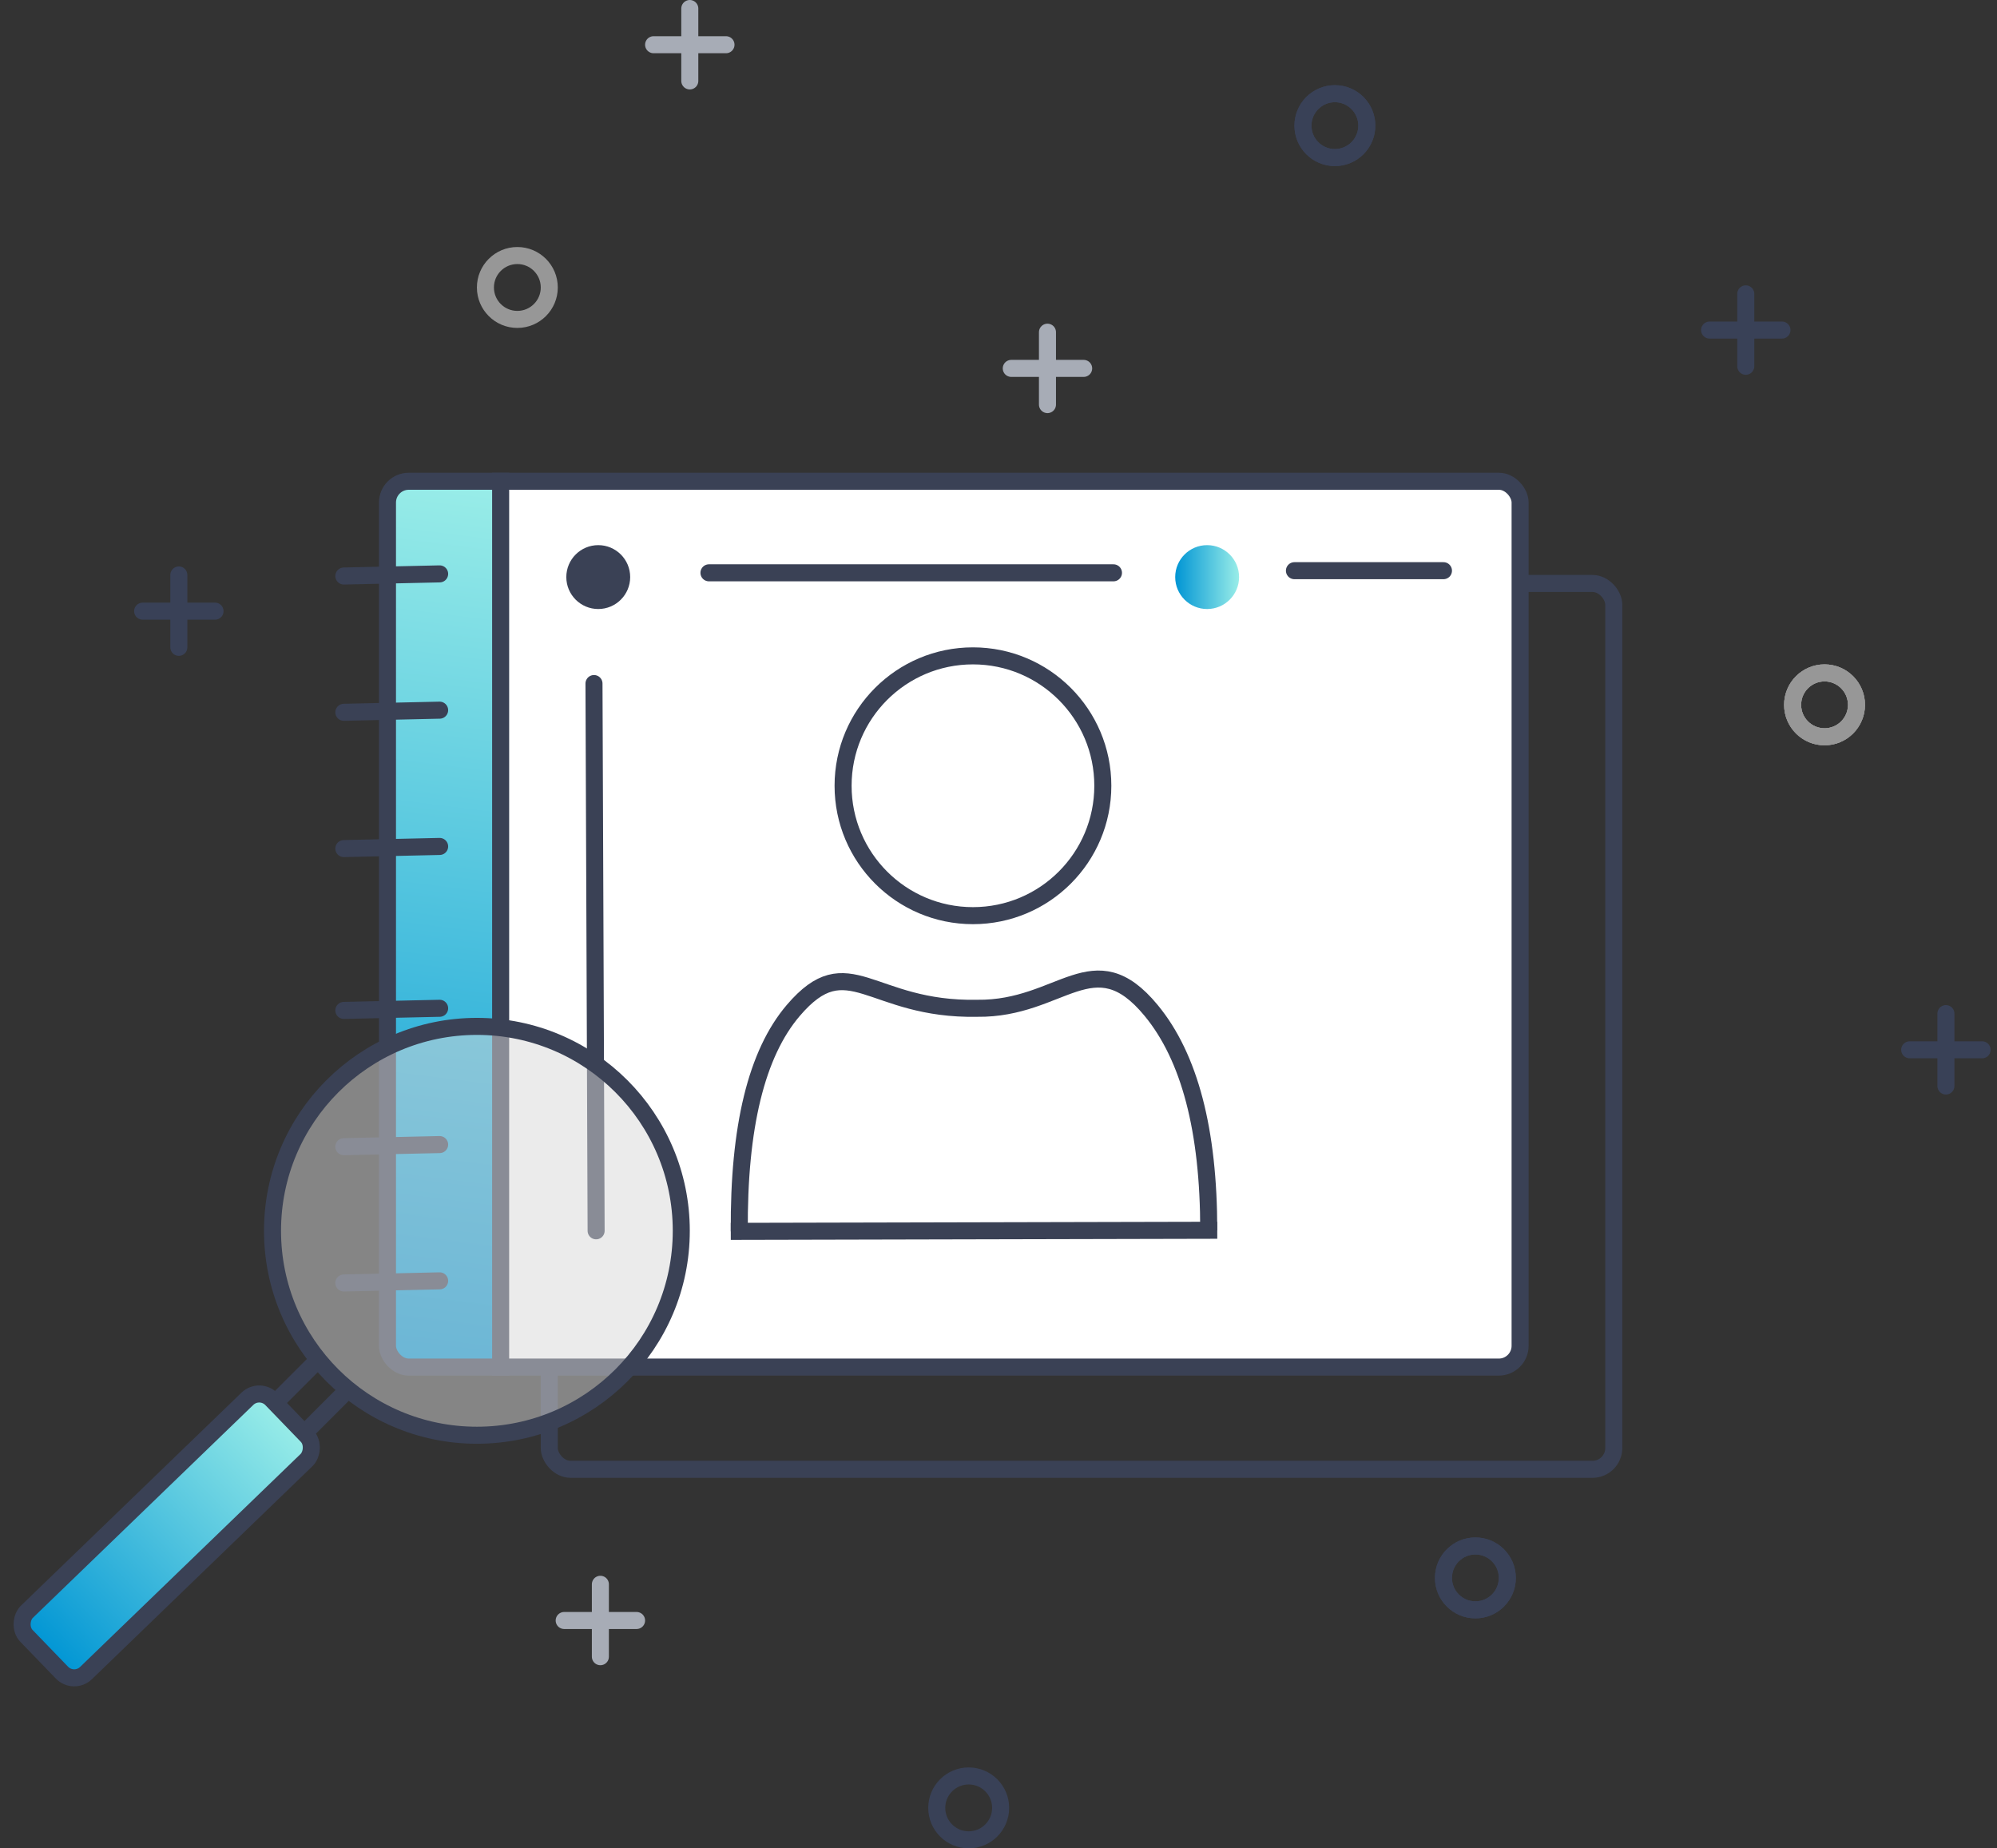 <?xml version="1.0" encoding="UTF-8"?>
<svg width="469px" height="434px" viewBox="0 0 469 434" version="1.1" xmlns="http://www.w3.org/2000/svg" xmlns:xlink="http://www.w3.org/1999/xlink">
    <rect x="0" y="0" width="469" height="434" fill="#333333" stroke="none"/>
    <title>Untitled</title>
    <defs>
        <linearGradient x1="50.789%" y1="0%" x2="49.211%" y2="100%" id="linearGradient-1">
            <stop stop-color="#99EDE8" offset="0%"></stop>
            <stop stop-color="#0095D4" offset="100%"></stop>
        </linearGradient>
        <linearGradient x1="0%" y1="50%" x2="100%" y2="50%" id="linearGradient-2">
            <stop stop-color="#0095D4" offset="0%"></stop>
            <stop stop-color="#99EDE8" offset="100%"></stop>
        </linearGradient>
        <linearGradient x1="50%" y1="0%" x2="50%" y2="100%" id="linearGradient-3">
            <stop stop-color="#99EDE8" offset="0%"></stop>
            <stop stop-color="#0095D4" offset="100%"></stop>
        </linearGradient>
    </defs>
    <g id="Page-1" stroke="none" stroke-width="1" fill="none" fill-rule="evenodd">
        <g id="Group-2" transform="translate(0.153, 1)">
            <rect id="Rectangle" stroke="#3A4155" stroke-width="4" x="128.847" y="136" width="250" height="208" rx="5"></rect>
            <rect id="Rectangle" fill="url(#linearGradient-1)" x="91.847" y="112" width="26" height="207"></rect>
            <rect id="Rectangle" fill="#FFFFFF" x="117.847" y="112" width="238" height="207"></rect>
            <line x1="41.847" y1="134" x2="41.847" y2="151" id="Line-5" stroke="#394157" stroke-width="4" stroke-linecap="round"></line>
            <line x1="41.847" y1="134" x2="41.847" y2="151" id="Line-5" stroke="#394157" stroke-width="4" stroke-linecap="round" transform="translate(41.847, 142.5) rotate(-90) translate(-41.847, -142.5) "></line>
            <circle id="Oval" stroke="#3A4155" stroke-width="4" cx="228.347" cy="183.5" r="30.5"></circle>
            <rect id="Rectangle" stroke="#3A4155" stroke-width="4" x="90.847" y="112" width="266" height="208" rx="5"></rect>
            <line x1="80.597" y1="134.25" x2="103.097" y2="133.75" id="Line" stroke="#3A4155" stroke-width="4" stroke-linecap="round"></line>
            <line x1="80.597" y1="300.25" x2="103.097" y2="299.75" id="Line" stroke="#3A4155" stroke-width="4" stroke-linecap="round"></line>
            <line x1="117.425" y1="110" x2="117.425" y2="322" id="Path" stroke="#3A4155" stroke-width="4"></line>
            <line x1="80.597" y1="166.25" x2="103.097" y2="165.75" id="Line" stroke="#3A4155" stroke-width="4" stroke-linecap="round"></line>
            <line x1="80.597" y1="198.25" x2="103.097" y2="197.75" id="Line" stroke="#3A4155" stroke-width="4" stroke-linecap="round"></line>
            <line x1="166.347" y1="133.5" x2="261.347" y2="133.5" id="Line-3" stroke="#3A4155" stroke-width="4" stroke-linecap="round"></line>
            <line x1="303.847" y1="133" x2="338.847" y2="133" id="Line-3" stroke="#3A4155" stroke-width="4" stroke-linecap="round"></line>
            <line x1="80.597" y1="236.25" x2="103.097" y2="235.75" id="Line" stroke="#3A4155" stroke-width="4" stroke-linecap="round"></line>
            <line x1="80.597" y1="268.25" x2="103.097" y2="267.75" id="Line" stroke="#3A4155" stroke-width="4" stroke-linecap="round"></line>
            <line x1="173.472" y1="288.125" x2="283.722" y2="287.875" id="Line" stroke="#3A4155" stroke-width="4" stroke-linecap="square"></line>
            <path d="M173.472,288.125 C173.292,263.65 177.52,246.358 186.156,236.25 C199.11,221.088 204.164,236.25 229.347,235.75 C249.113,236 256.65,219.851 270.191,236.25 C279.219,247.183 283.729,264.391 283.722,287.875" id="Path-2" stroke="#3A4155" stroke-width="4"></path>
            <circle id="Oval" fill="url(#linearGradient-2)" cx="283.347" cy="134.5" r="7.5"></circle>
            <circle id="Oval" fill="#3A4155" cx="140.347" cy="134.5" r="7.5"></circle>
            <line x1="139.847" y1="288" x2="139.347" y2="159.5" id="Line-2" stroke="#3A4155" stroke-width="4" stroke-linecap="round"></line>
            <circle id="Oval" stroke="#3A4155" stroke-width="4" fill-opacity="0.5" fill="#D8D8D8" cx="111.847" cy="288" r="48"></circle>
            <line x1="60.847" y1="329" x2="73.847" y2="322" id="Line-4" stroke="#3A4155" stroke-width="4" stroke-linecap="square" transform="translate(67.347, 325.5) rotate(-16.699) translate(-67.347, -325.5) "></line>
            <line x1="67.847" y1="336" x2="80.847" y2="329" id="Line-4" stroke="#3A4155" stroke-width="4" stroke-linecap="square" transform="translate(74.347, 332.5) rotate(-16.699) translate(-74.347, -332.5) "></line>
            <rect id="Rectangle" stroke="#3A4155" stroke-width="4" fill="url(#linearGradient-3)" transform="translate(39, 359.64) rotate(46) translate(-39, -359.64) " x="29" y="319.64" width="20" height="80" rx="4"></rect>
            <line x1="456.847" y1="237" x2="456.847" y2="254" id="Line-5" stroke="#394157" stroke-width="4" stroke-linecap="round"></line>
            <line x1="456.847" y1="237" x2="456.847" y2="254" id="Line-5" stroke="#394157" stroke-width="4" stroke-linecap="round" transform="translate(456.847, 245.5) rotate(-90) translate(-456.847, -245.5) "></line>
            <line x1="409.847" y1="68" x2="409.847" y2="85" id="Line-5" stroke="#394157" stroke-width="4" stroke-linecap="round"></line>
            <line x1="409.847" y1="68" x2="409.847" y2="85" id="Line-5" stroke="#394157" stroke-width="4" stroke-linecap="round" transform="translate(409.847, 76.5) rotate(-90) translate(-409.847, -76.5) "></line>
            <line x1="245.847" y1="77" x2="245.847" y2="94" id="Line-5" stroke="#A7ACB6" stroke-width="4" stroke-linecap="round"></line>
            <line x1="245.847" y1="77" x2="245.847" y2="94" id="Line-5" stroke="#A7ACB6" stroke-width="4" stroke-linecap="round" transform="translate(245.847, 85.5) rotate(-90) translate(-245.847, -85.5) "></line>
            <line x1="161.847" y1="1" x2="161.847" y2="18" id="Line-5" stroke="#A7ACB6" stroke-width="4" stroke-linecap="round"></line>
            <line x1="161.847" y1="1" x2="161.847" y2="18" id="Line-5" stroke="#A7ACB6" stroke-width="4" stroke-linecap="round" transform="translate(161.847, 9.5) rotate(-90) translate(-161.847, -9.5) "></line>
            <line x1="140.847" y1="371" x2="140.847" y2="388" id="Line-5" stroke="#A7ACB6" stroke-width="4" stroke-linecap="round"></line>
            <line x1="140.847" y1="371" x2="140.847" y2="388" id="Line-5" stroke="#A7ACB6" stroke-width="4" stroke-linecap="round" transform="translate(140.847, 379.5) rotate(-90) translate(-140.847, -379.5) "></line>
            <circle id="Oval" stroke="#979797" stroke-width="4" cx="428.347" cy="164.5" r="7.5"></circle>
            <circle id="Oval" stroke="#979797" stroke-width="4" cx="121.347" cy="66.5" r="7.5"></circle>
            <circle id="Oval" stroke="#979797" stroke-width="4" cx="428.347" cy="164.5" r="7.5"></circle>
            <circle id="Oval" stroke="#979797" stroke-width="4" cx="428.347" cy="164.5" r="7.5"></circle>
            <circle id="Oval" stroke="#394157" stroke-width="4" cx="313.347" cy="28.5" r="7.5"></circle>
            <circle id="Oval" stroke="#394157" stroke-width="4" cx="227.347" cy="423.5" r="7.5"></circle>
            <circle id="Oval" stroke="#394157" stroke-width="4" cx="313.347" cy="28.5" r="7.5"></circle>
            <circle id="Oval" stroke="#394157" stroke-width="4" cx="346.347" cy="369.5" r="7.5"></circle>
            <circle id="Oval" stroke="#394157" stroke-width="4" cx="346.347" cy="369.5" r="7.5"></circle>
        </g>
        <g id="Group" transform="translate(33, 134)"></g>
        <g id="Group" transform="translate(448, 237)"></g>
        <g id="Group" transform="translate(401, 68)"></g>
        <g id="Group" transform="translate(237, 77)"></g>
        <g id="Group" transform="translate(153, 1)"></g>
        <g id="Group" transform="translate(132, 371)"></g>
    </g>
</svg>